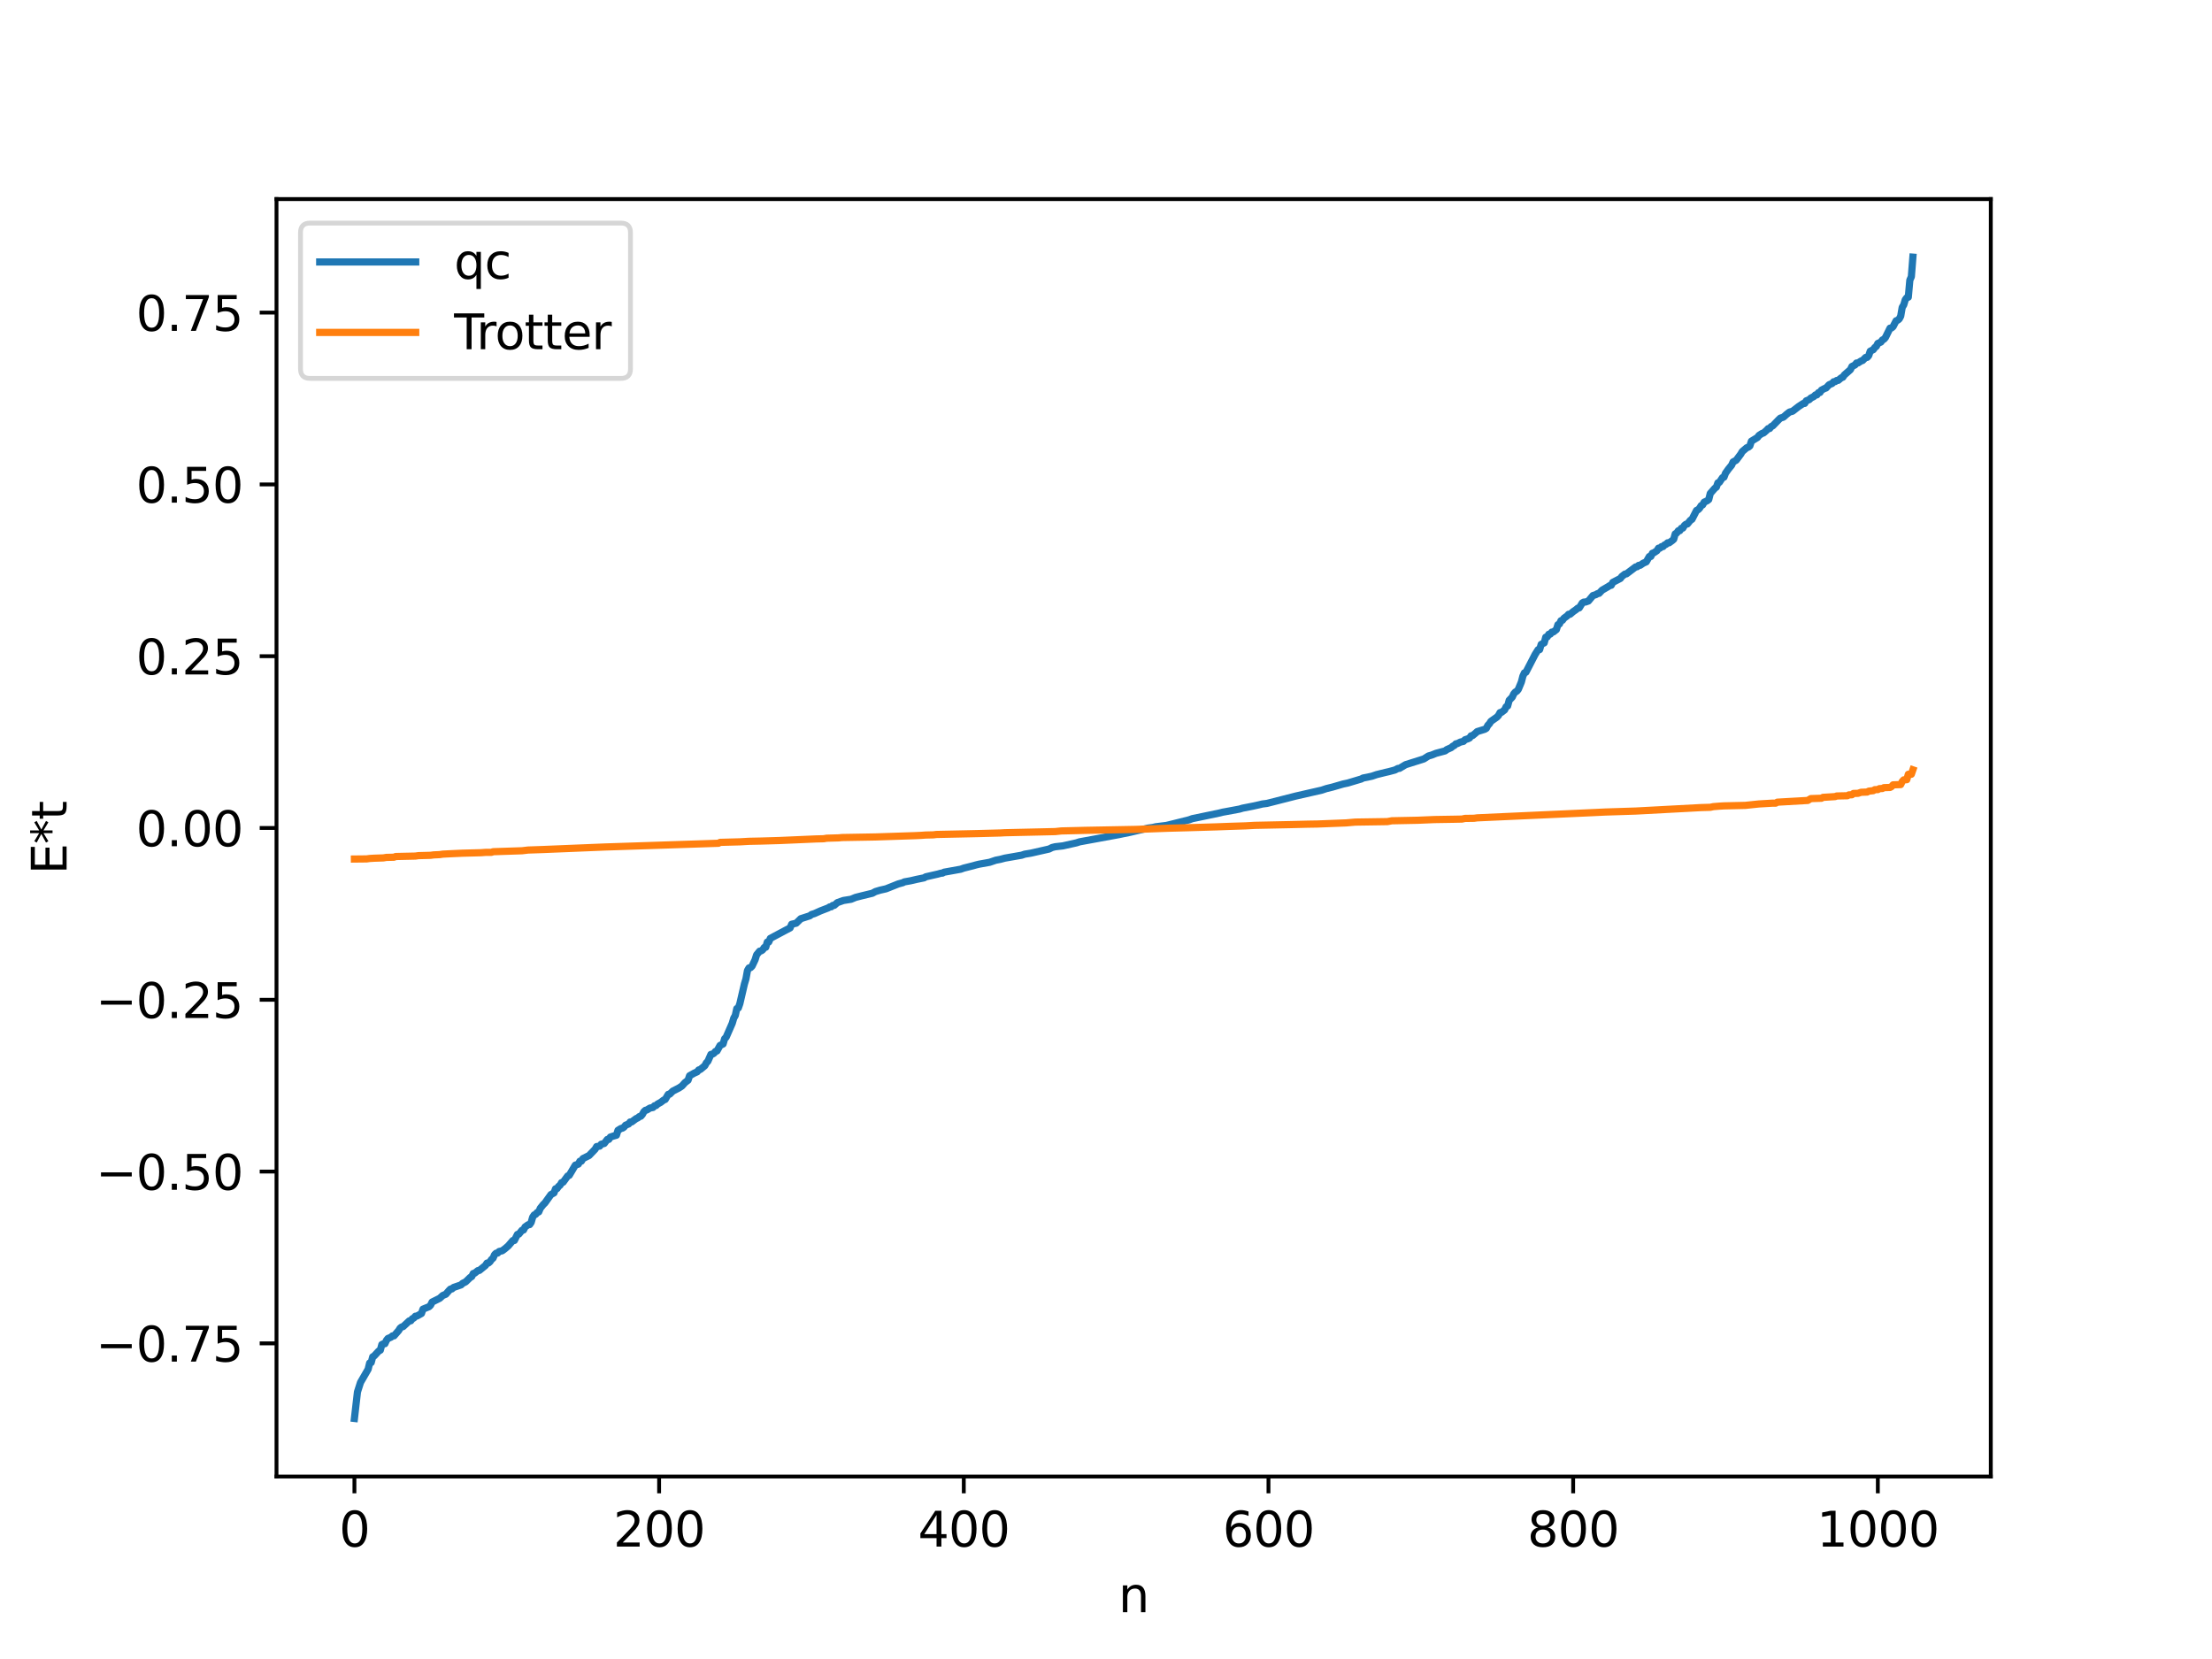 <?xml version="1.0" encoding="utf-8" standalone="no"?>
<!DOCTYPE svg PUBLIC "-//W3C//DTD SVG 1.1//EN"
  "http://www.w3.org/Graphics/SVG/1.1/DTD/svg11.dtd">
<svg xmlns:xlink="http://www.w3.org/1999/xlink" width="460.8pt" height="345.6pt" viewBox="0 0 460.8 345.6" xmlns="http://www.w3.org/2000/svg" version="1.1">
 <defs>
  <style type="text/css">*{stroke-linejoin: round; stroke-linecap: butt}</style>
 </defs>
 <g id="figure_1">
  <g id="patch_1">
   <path d="M 0 345.6 
L 460.8 345.6 
L 460.8 0 
L 0 0 
z
" style="fill: #ffffff"/>
  </g>
  <g id="axes_1">
   <g id="patch_2">
    <path d="M 57.6 307.584 
L 414.72 307.584 
L 414.72 41.472 
L 57.6 41.472 
z
" style="fill: #ffffff"/>
   </g>
   <g id="matplotlib.axis_1">
    <g id="xtick_1">
     <g id="line2d_1">
      <defs>
       <path id="mf95c276b75" d="M 0 0 
L 0 3.5 
" style="stroke: #000000; stroke-width: 0.8"/>
      </defs>
      <g>
       <use xlink:href="#mf95c276b75" x="73.833" y="307.584" style="stroke: #000000; stroke-width: 0.8"/>
      </g>
     </g>
     <g id="text_1">
      <!-- 0 -->
      <g transform="translate(70.651 322.182) scale(0.1 -0.1)">
       <defs>
        <path id="DejaVuSans-30" d="M 2034 4250 
Q 1547 4250 1301 3770 
Q 1056 3291 1056 2328 
Q 1056 1369 1301 889 
Q 1547 409 2034 409 
Q 2525 409 2770 889 
Q 3016 1369 3016 2328 
Q 3016 3291 2770 3770 
Q 2525 4250 2034 4250 
z
M 2034 4750 
Q 2819 4750 3233 4129 
Q 3647 3509 3647 2328 
Q 3647 1150 3233 529 
Q 2819 -91 2034 -91 
Q 1250 -91 836 529 
Q 422 1150 422 2328 
Q 422 3509 836 4129 
Q 1250 4750 2034 4750 
z
" transform="scale(0.016)"/>
       </defs>
       <use xlink:href="#DejaVuSans-30"/>
      </g>
     </g>
    </g>
    <g id="xtick_2">
     <g id="line2d_2">
      <g>
       <use xlink:href="#mf95c276b75" x="137.304" y="307.584" style="stroke: #000000; stroke-width: 0.8"/>
      </g>
     </g>
     <g id="text_2">
      <!-- 200 -->
      <g transform="translate(127.76 322.182) scale(0.1 -0.1)">
       <defs>
        <path id="DejaVuSans-32" d="M 1228 531 
L 3431 531 
L 3431 0 
L 469 0 
L 469 531 
Q 828 903 1448 1529 
Q 2069 2156 2228 2338 
Q 2531 2678 2651 2914 
Q 2772 3150 2772 3378 
Q 2772 3750 2511 3984 
Q 2250 4219 1831 4219 
Q 1534 4219 1204 4116 
Q 875 4013 500 3803 
L 500 4441 
Q 881 4594 1212 4672 
Q 1544 4750 1819 4750 
Q 2544 4750 2975 4387 
Q 3406 4025 3406 3419 
Q 3406 3131 3298 2873 
Q 3191 2616 2906 2266 
Q 2828 2175 2409 1742 
Q 1991 1309 1228 531 
z
" transform="scale(0.016)"/>
       </defs>
       <use xlink:href="#DejaVuSans-32"/>
       <use xlink:href="#DejaVuSans-30" x="63.623"/>
       <use xlink:href="#DejaVuSans-30" x="127.246"/>
      </g>
     </g>
    </g>
    <g id="xtick_3">
     <g id="line2d_3">
      <g>
       <use xlink:href="#mf95c276b75" x="200.775" y="307.584" style="stroke: #000000; stroke-width: 0.8"/>
      </g>
     </g>
     <g id="text_3">
      <!-- 400 -->
      <g transform="translate(191.231 322.182) scale(0.1 -0.1)">
       <defs>
        <path id="DejaVuSans-34" d="M 2419 4116 
L 825 1625 
L 2419 1625 
L 2419 4116 
z
M 2253 4666 
L 3047 4666 
L 3047 1625 
L 3713 1625 
L 3713 1100 
L 3047 1100 
L 3047 0 
L 2419 0 
L 2419 1100 
L 313 1100 
L 313 1709 
L 2253 4666 
z
" transform="scale(0.016)"/>
       </defs>
       <use xlink:href="#DejaVuSans-34"/>
       <use xlink:href="#DejaVuSans-30" x="63.623"/>
       <use xlink:href="#DejaVuSans-30" x="127.246"/>
      </g>
     </g>
    </g>
    <g id="xtick_4">
     <g id="line2d_4">
      <g>
       <use xlink:href="#mf95c276b75" x="264.246" y="307.584" style="stroke: #000000; stroke-width: 0.8"/>
      </g>
     </g>
     <g id="text_4">
      <!-- 600 -->
      <g transform="translate(254.702 322.182) scale(0.1 -0.1)">
       <defs>
        <path id="DejaVuSans-36" d="M 2113 2584 
Q 1688 2584 1439 2293 
Q 1191 2003 1191 1497 
Q 1191 994 1439 701 
Q 1688 409 2113 409 
Q 2538 409 2786 701 
Q 3034 994 3034 1497 
Q 3034 2003 2786 2293 
Q 2538 2584 2113 2584 
z
M 3366 4563 
L 3366 3988 
Q 3128 4100 2886 4159 
Q 2644 4219 2406 4219 
Q 1781 4219 1451 3797 
Q 1122 3375 1075 2522 
Q 1259 2794 1537 2939 
Q 1816 3084 2150 3084 
Q 2853 3084 3261 2657 
Q 3669 2231 3669 1497 
Q 3669 778 3244 343 
Q 2819 -91 2113 -91 
Q 1303 -91 875 529 
Q 447 1150 447 2328 
Q 447 3434 972 4092 
Q 1497 4750 2381 4750 
Q 2619 4750 2861 4703 
Q 3103 4656 3366 4563 
z
" transform="scale(0.016)"/>
       </defs>
       <use xlink:href="#DejaVuSans-36"/>
       <use xlink:href="#DejaVuSans-30" x="63.623"/>
       <use xlink:href="#DejaVuSans-30" x="127.246"/>
      </g>
     </g>
    </g>
    <g id="xtick_5">
     <g id="line2d_5">
      <g>
       <use xlink:href="#mf95c276b75" x="327.717" y="307.584" style="stroke: #000000; stroke-width: 0.8"/>
      </g>
     </g>
     <g id="text_5">
      <!-- 800 -->
      <g transform="translate(318.173 322.182) scale(0.1 -0.1)">
       <defs>
        <path id="DejaVuSans-38" d="M 2034 2216 
Q 1584 2216 1326 1975 
Q 1069 1734 1069 1313 
Q 1069 891 1326 650 
Q 1584 409 2034 409 
Q 2484 409 2743 651 
Q 3003 894 3003 1313 
Q 3003 1734 2745 1975 
Q 2488 2216 2034 2216 
z
M 1403 2484 
Q 997 2584 770 2862 
Q 544 3141 544 3541 
Q 544 4100 942 4425 
Q 1341 4750 2034 4750 
Q 2731 4750 3128 4425 
Q 3525 4100 3525 3541 
Q 3525 3141 3298 2862 
Q 3072 2584 2669 2484 
Q 3125 2378 3379 2068 
Q 3634 1759 3634 1313 
Q 3634 634 3220 271 
Q 2806 -91 2034 -91 
Q 1263 -91 848 271 
Q 434 634 434 1313 
Q 434 1759 690 2068 
Q 947 2378 1403 2484 
z
M 1172 3481 
Q 1172 3119 1398 2916 
Q 1625 2713 2034 2713 
Q 2441 2713 2670 2916 
Q 2900 3119 2900 3481 
Q 2900 3844 2670 4047 
Q 2441 4250 2034 4250 
Q 1625 4250 1398 4047 
Q 1172 3844 1172 3481 
z
" transform="scale(0.016)"/>
       </defs>
       <use xlink:href="#DejaVuSans-38"/>
       <use xlink:href="#DejaVuSans-30" x="63.623"/>
       <use xlink:href="#DejaVuSans-30" x="127.246"/>
      </g>
     </g>
    </g>
    <g id="xtick_6">
     <g id="line2d_6">
      <g>
       <use xlink:href="#mf95c276b75" x="391.188" y="307.584" style="stroke: #000000; stroke-width: 0.8"/>
      </g>
     </g>
     <g id="text_6">
      <!-- 1000 -->
      <g transform="translate(378.463 322.182) scale(0.1 -0.1)">
       <defs>
        <path id="DejaVuSans-31" d="M 794 531 
L 1825 531 
L 1825 4091 
L 703 3866 
L 703 4441 
L 1819 4666 
L 2450 4666 
L 2450 531 
L 3481 531 
L 3481 0 
L 794 0 
L 794 531 
z
" transform="scale(0.016)"/>
       </defs>
       <use xlink:href="#DejaVuSans-31"/>
       <use xlink:href="#DejaVuSans-30" x="63.623"/>
       <use xlink:href="#DejaVuSans-30" x="127.246"/>
       <use xlink:href="#DejaVuSans-30" x="190.869"/>
      </g>
     </g>
    </g>
    <g id="text_7">
     <!-- n -->
     <g transform="translate(232.991 335.861) scale(0.1 -0.1)">
      <defs>
       <path id="DejaVuSans-6e" d="M 3513 2113 
L 3513 0 
L 2938 0 
L 2938 2094 
Q 2938 2591 2744 2837 
Q 2550 3084 2163 3084 
Q 1697 3084 1428 2787 
Q 1159 2491 1159 1978 
L 1159 0 
L 581 0 
L 581 3500 
L 1159 3500 
L 1159 2956 
Q 1366 3272 1645 3428 
Q 1925 3584 2291 3584 
Q 2894 3584 3203 3211 
Q 3513 2838 3513 2113 
z
" transform="scale(0.016)"/>
      </defs>
      <use xlink:href="#DejaVuSans-6e"/>
     </g>
    </g>
   </g>
   <g id="matplotlib.axis_2">
    <g id="ytick_1">
     <g id="line2d_7">
      <defs>
       <path id="m8ad0f6c3a5" d="M 0 0 
L -3.5 0 
" style="stroke: #000000; stroke-width: 0.8"/>
      </defs>
      <g>
       <use xlink:href="#m8ad0f6c3a5" x="57.6" y="279.846" style="stroke: #000000; stroke-width: 0.8"/>
      </g>
     </g>
     <g id="text_8">
      <!-- −0.75 -->
      <g transform="translate(19.955 283.645) scale(0.1 -0.1)">
       <defs>
        <path id="DejaVuSans-2212" d="M 678 2272 
L 4684 2272 
L 4684 1741 
L 678 1741 
L 678 2272 
z
" transform="scale(0.016)"/>
        <path id="DejaVuSans-2e" d="M 684 794 
L 1344 794 
L 1344 0 
L 684 0 
L 684 794 
z
" transform="scale(0.016)"/>
        <path id="DejaVuSans-37" d="M 525 4666 
L 3525 4666 
L 3525 4397 
L 1831 0 
L 1172 0 
L 2766 4134 
L 525 4134 
L 525 4666 
z
" transform="scale(0.016)"/>
        <path id="DejaVuSans-35" d="M 691 4666 
L 3169 4666 
L 3169 4134 
L 1269 4134 
L 1269 2991 
Q 1406 3038 1543 3061 
Q 1681 3084 1819 3084 
Q 2600 3084 3056 2656 
Q 3513 2228 3513 1497 
Q 3513 744 3044 326 
Q 2575 -91 1722 -91 
Q 1428 -91 1123 -41 
Q 819 9 494 109 
L 494 744 
Q 775 591 1075 516 
Q 1375 441 1709 441 
Q 2250 441 2565 725 
Q 2881 1009 2881 1497 
Q 2881 1984 2565 2268 
Q 2250 2553 1709 2553 
Q 1456 2553 1204 2497 
Q 953 2441 691 2322 
L 691 4666 
z
" transform="scale(0.016)"/>
       </defs>
       <use xlink:href="#DejaVuSans-2212"/>
       <use xlink:href="#DejaVuSans-30" x="83.789"/>
       <use xlink:href="#DejaVuSans-2e" x="147.412"/>
       <use xlink:href="#DejaVuSans-37" x="179.199"/>
       <use xlink:href="#DejaVuSans-35" x="242.822"/>
      </g>
     </g>
    </g>
    <g id="ytick_2">
     <g id="line2d_8">
      <g>
       <use xlink:href="#m8ad0f6c3a5" x="57.6" y="244.059" style="stroke: #000000; stroke-width: 0.8"/>
      </g>
     </g>
     <g id="text_9">
      <!-- −0.50 -->
      <g transform="translate(19.955 247.858) scale(0.1 -0.1)">
       <use xlink:href="#DejaVuSans-2212"/>
       <use xlink:href="#DejaVuSans-30" x="83.789"/>
       <use xlink:href="#DejaVuSans-2e" x="147.412"/>
       <use xlink:href="#DejaVuSans-35" x="179.199"/>
       <use xlink:href="#DejaVuSans-30" x="242.822"/>
      </g>
     </g>
    </g>
    <g id="ytick_3">
     <g id="line2d_9">
      <g>
       <use xlink:href="#m8ad0f6c3a5" x="57.6" y="208.272" style="stroke: #000000; stroke-width: 0.8"/>
      </g>
     </g>
     <g id="text_10">
      <!-- −0.25 -->
      <g transform="translate(19.955 212.071) scale(0.1 -0.1)">
       <use xlink:href="#DejaVuSans-2212"/>
       <use xlink:href="#DejaVuSans-30" x="83.789"/>
       <use xlink:href="#DejaVuSans-2e" x="147.412"/>
       <use xlink:href="#DejaVuSans-32" x="179.199"/>
       <use xlink:href="#DejaVuSans-35" x="242.822"/>
      </g>
     </g>
    </g>
    <g id="ytick_4">
     <g id="line2d_10">
      <g>
       <use xlink:href="#m8ad0f6c3a5" x="57.6" y="172.485" style="stroke: #000000; stroke-width: 0.8"/>
      </g>
     </g>
     <g id="text_11">
      <!-- 0.00 -->
      <g transform="translate(28.334 176.284) scale(0.1 -0.1)">
       <use xlink:href="#DejaVuSans-30"/>
       <use xlink:href="#DejaVuSans-2e" x="63.623"/>
       <use xlink:href="#DejaVuSans-30" x="95.41"/>
       <use xlink:href="#DejaVuSans-30" x="159.033"/>
      </g>
     </g>
    </g>
    <g id="ytick_5">
     <g id="line2d_11">
      <g>
       <use xlink:href="#m8ad0f6c3a5" x="57.6" y="136.698" style="stroke: #000000; stroke-width: 0.8"/>
      </g>
     </g>
     <g id="text_12">
      <!-- 0.25 -->
      <g transform="translate(28.334 140.497) scale(0.1 -0.1)">
       <use xlink:href="#DejaVuSans-30"/>
       <use xlink:href="#DejaVuSans-2e" x="63.623"/>
       <use xlink:href="#DejaVuSans-32" x="95.41"/>
       <use xlink:href="#DejaVuSans-35" x="159.033"/>
      </g>
     </g>
    </g>
    <g id="ytick_6">
     <g id="line2d_12">
      <g>
       <use xlink:href="#m8ad0f6c3a5" x="57.6" y="100.911" style="stroke: #000000; stroke-width: 0.8"/>
      </g>
     </g>
     <g id="text_13">
      <!-- 0.50 -->
      <g transform="translate(28.334 104.71) scale(0.1 -0.1)">
       <use xlink:href="#DejaVuSans-30"/>
       <use xlink:href="#DejaVuSans-2e" x="63.623"/>
       <use xlink:href="#DejaVuSans-35" x="95.41"/>
       <use xlink:href="#DejaVuSans-30" x="159.033"/>
      </g>
     </g>
    </g>
    <g id="ytick_7">
     <g id="line2d_13">
      <g>
       <use xlink:href="#m8ad0f6c3a5" x="57.6" y="65.124" style="stroke: #000000; stroke-width: 0.8"/>
      </g>
     </g>
     <g id="text_14">
      <!-- 0.75 -->
      <g transform="translate(28.334 68.924) scale(0.1 -0.1)">
       <use xlink:href="#DejaVuSans-30"/>
       <use xlink:href="#DejaVuSans-2e" x="63.623"/>
       <use xlink:href="#DejaVuSans-37" x="95.41"/>
       <use xlink:href="#DejaVuSans-35" x="159.033"/>
      </g>
     </g>
    </g>
    <g id="text_15">
     <!-- E*t -->
     <g transform="translate(13.875 182.148) rotate(-90) scale(0.1 -0.1)">
      <defs>
       <path id="DejaVuSans-45" d="M 628 4666 
L 3578 4666 
L 3578 4134 
L 1259 4134 
L 1259 2753 
L 3481 2753 
L 3481 2222 
L 1259 2222 
L 1259 531 
L 3634 531 
L 3634 0 
L 628 0 
L 628 4666 
z
" transform="scale(0.016)"/>
       <path id="DejaVuSans-2a" d="M 3009 3897 
L 1888 3291 
L 3009 2681 
L 2828 2375 
L 1778 3009 
L 1778 1831 
L 1422 1831 
L 1422 3009 
L 372 2375 
L 191 2681 
L 1313 3291 
L 191 3897 
L 372 4206 
L 1422 3572 
L 1422 4750 
L 1778 4750 
L 1778 3572 
L 2828 4206 
L 3009 3897 
z
" transform="scale(0.016)"/>
       <path id="DejaVuSans-74" d="M 1172 4494 
L 1172 3500 
L 2356 3500 
L 2356 3053 
L 1172 3053 
L 1172 1153 
Q 1172 725 1289 603 
Q 1406 481 1766 481 
L 2356 481 
L 2356 0 
L 1766 0 
Q 1100 0 847 248 
Q 594 497 594 1153 
L 594 3053 
L 172 3053 
L 172 3500 
L 594 3500 
L 594 4494 
L 1172 4494 
z
" transform="scale(0.016)"/>
      </defs>
      <use xlink:href="#DejaVuSans-45"/>
      <use xlink:href="#DejaVuSans-2a" x="63.184"/>
      <use xlink:href="#DejaVuSans-74" x="113.184"/>
     </g>
    </g>
   </g>
   <g id="line2d_14">
    <path d="M 73.833 295.488 
L 74.467 289.967 
L 75.102 287.983 
L 76.689 285.241 
L 77.006 283.939 
L 77.324 283.85 
L 77.641 282.651 
L 77.958 282.462 
L 78.91 281.426 
L 79.228 281.272 
L 79.545 280.091 
L 79.862 279.936 
L 80.18 279.924 
L 80.497 279.229 
L 80.815 278.83 
L 81.449 278.567 
L 81.767 278.285 
L 82.084 278.279 
L 83.036 277.191 
L 83.353 276.68 
L 83.671 276.436 
L 83.988 276.346 
L 85.258 275.166 
L 85.575 275.143 
L 85.892 274.717 
L 86.21 274.57 
L 86.527 274.193 
L 86.844 274.16 
L 87.796 273.628 
L 88.114 272.721 
L 89.383 272.206 
L 89.7 271.886 
L 90.018 271.241 
L 90.97 270.771 
L 91.605 270.452 
L 92.239 269.871 
L 92.874 269.609 
L 93.509 268.869 
L 93.826 268.545 
L 94.143 268.51 
L 94.461 268.209 
L 96.048 267.664 
L 96.365 267.35 
L 97 267.037 
L 97.952 266.118 
L 98.269 265.934 
L 98.586 265.288 
L 98.904 265.215 
L 99.539 264.701 
L 99.856 264.651 
L 101.125 263.625 
L 101.443 263.13 
L 101.76 263.105 
L 102.077 262.829 
L 102.395 262.364 
L 102.712 262.1 
L 103.029 261.365 
L 103.347 261.07 
L 103.664 261.04 
L 103.981 260.706 
L 104.616 260.563 
L 105.251 260.084 
L 105.886 259.534 
L 106.838 258.429 
L 107.155 258.414 
L 107.79 257.149 
L 108.107 257.073 
L 108.742 256.285 
L 109.059 256.231 
L 109.377 255.598 
L 110.011 255.143 
L 110.329 255.109 
L 110.646 254.657 
L 110.963 253.563 
L 111.281 253.093 
L 111.598 252.952 
L 111.915 252.575 
L 112.233 252.463 
L 112.55 251.707 
L 113.185 250.918 
L 113.502 250.619 
L 114.772 248.851 
L 115.406 248.506 
L 115.724 247.646 
L 116.041 247.606 
L 116.358 247.15 
L 116.676 246.897 
L 116.993 246.349 
L 117.31 246.271 
L 118.262 244.971 
L 118.58 244.851 
L 119.849 242.716 
L 120.484 242.508 
L 120.801 241.9 
L 121.119 241.889 
L 121.436 241.354 
L 122.705 240.724 
L 123.975 239.403 
L 124.292 238.852 
L 124.927 238.763 
L 125.244 238.363 
L 125.879 238.204 
L 126.514 237.365 
L 126.831 237.355 
L 127.148 236.87 
L 127.783 236.662 
L 128.418 236.485 
L 128.735 235.469 
L 129.37 235.078 
L 129.687 235.01 
L 130.005 234.79 
L 130.322 234.396 
L 130.957 234.144 
L 131.274 233.729 
L 131.591 233.718 
L 132.543 233.009 
L 132.861 232.893 
L 133.178 232.607 
L 133.496 232.527 
L 133.813 232.166 
L 134.13 231.594 
L 134.448 231.301 
L 134.765 231.222 
L 135.4 230.826 
L 136.034 230.708 
L 136.352 230.351 
L 136.669 230.299 
L 136.986 229.993 
L 137.621 229.649 
L 138.256 229.164 
L 138.573 229.04 
L 139.208 227.974 
L 139.525 227.921 
L 140.16 227.295 
L 141.429 226.651 
L 142.064 226.23 
L 142.699 225.517 
L 143.334 225.034 
L 143.651 224.098 
L 144.603 223.564 
L 145.238 223.277 
L 145.555 222.886 
L 145.872 222.8 
L 146.824 222.017 
L 147.142 221.411 
L 147.459 221.095 
L 148.094 219.653 
L 148.411 219.598 
L 148.729 219.415 
L 149.046 219.03 
L 149.363 218.937 
L 149.998 217.786 
L 150.633 217.479 
L 150.95 216.393 
L 151.267 216.072 
L 152.537 213.173 
L 152.854 212.101 
L 153.172 211.538 
L 153.489 210.106 
L 153.806 209.986 
L 154.124 209.073 
L 155.076 204.982 
L 155.393 203.928 
L 155.71 202.18 
L 156.028 201.636 
L 156.345 201.581 
L 156.662 201.274 
L 157.297 199.935 
L 157.615 198.912 
L 158.249 198.146 
L 158.567 198.088 
L 158.884 197.867 
L 159.201 197.379 
L 159.519 197.333 
L 159.836 196.245 
L 160.153 196.225 
L 160.471 195.486 
L 162.058 194.64 
L 163.644 193.795 
L 164.596 193.297 
L 164.914 192.538 
L 165.866 192.317 
L 166.818 191.383 
L 168.722 190.77 
L 169.039 190.51 
L 169.674 190.314 
L 170.943 189.744 
L 172.53 189.131 
L 172.848 188.922 
L 173.165 188.903 
L 173.482 188.613 
L 173.8 188.594 
L 174.434 188.032 
L 175.704 187.587 
L 177.291 187.332 
L 178.243 186.941 
L 179.512 186.617 
L 181.734 186.078 
L 182.368 185.732 
L 183.32 185.443 
L 184.59 185.152 
L 187.129 184.141 
L 188.081 183.879 
L 188.398 183.711 
L 189.667 183.486 
L 190.937 183.191 
L 192.524 182.867 
L 192.841 182.66 
L 195.38 182.084 
L 196.015 181.904 
L 196.332 181.887 
L 196.649 181.698 
L 200.14 181.069 
L 200.775 180.841 
L 202.679 180.363 
L 203.314 180.182 
L 203.948 180.027 
L 206.17 179.628 
L 207.439 179.198 
L 208.391 179.015 
L 209.343 178.764 
L 212.834 178.153 
L 213.469 177.938 
L 214.739 177.73 
L 218.547 176.867 
L 219.181 176.55 
L 219.816 176.392 
L 221.403 176.213 
L 224.259 175.578 
L 224.894 175.37 
L 233.145 173.854 
L 234.097 173.653 
L 235.367 173.397 
L 239.175 172.507 
L 240.127 172.38 
L 240.762 172.231 
L 242.983 171.955 
L 243.935 171.725 
L 247.743 170.775 
L 248.378 170.542 
L 254.091 169.351 
L 254.725 169.189 
L 255.36 169.077 
L 258.216 168.547 
L 258.851 168.356 
L 261.072 167.92 
L 262.342 167.64 
L 262.977 167.487 
L 263.929 167.366 
L 269.958 165.829 
L 275.353 164.599 
L 276.305 164.279 
L 277.575 163.967 
L 279.796 163.323 
L 280.748 163.124 
L 283.605 162.269 
L 283.922 162.083 
L 284.874 161.898 
L 285.826 161.687 
L 286.778 161.362 
L 288.682 160.892 
L 289.317 160.749 
L 290.586 160.408 
L 291.221 160.075 
L 291.539 160.061 
L 292.808 159.299 
L 296.616 158.095 
L 297.568 157.487 
L 298.203 157.305 
L 299.155 156.926 
L 301.059 156.42 
L 301.377 156.165 
L 302.329 155.734 
L 302.646 155.441 
L 302.963 155.303 
L 303.281 154.958 
L 303.598 154.902 
L 304.233 154.583 
L 304.867 154.441 
L 305.185 154.101 
L 305.82 153.893 
L 306.137 153.734 
L 306.454 153.286 
L 306.772 153.229 
L 307.406 152.703 
L 307.724 152.405 
L 309.31 151.917 
L 309.628 151.719 
L 309.945 151.105 
L 310.262 150.779 
L 310.58 150.273 
L 311.849 149.377 
L 312.167 149.034 
L 312.484 148.443 
L 312.801 148.387 
L 313.436 147.89 
L 313.753 147.229 
L 314.071 147.069 
L 314.388 145.888 
L 315.023 145.232 
L 315.34 144.547 
L 315.658 144.17 
L 315.975 143.996 
L 316.292 143.612 
L 316.927 142.082 
L 317.244 140.85 
L 317.562 140.167 
L 317.879 140.038 
L 319.783 136.35 
L 320.418 135.336 
L 320.735 135.326 
L 321.053 134.237 
L 321.687 133.924 
L 322.005 132.737 
L 322.322 132.679 
L 322.639 132.128 
L 322.957 132.098 
L 323.274 131.679 
L 323.591 131.648 
L 324.226 131.148 
L 324.543 130.132 
L 324.861 129.987 
L 325.178 129.303 
L 325.496 129.212 
L 325.813 128.775 
L 326.448 128.321 
L 326.765 127.966 
L 327.082 127.953 
L 327.717 127.416 
L 328.352 126.973 
L 328.669 126.699 
L 328.986 126.634 
L 329.621 125.604 
L 329.939 125.429 
L 330.256 125.425 
L 330.891 125.204 
L 331.843 124.065 
L 332.477 123.866 
L 332.795 123.654 
L 333.112 123.607 
L 333.747 122.94 
L 335.016 122.205 
L 335.334 121.986 
L 335.651 121.923 
L 335.968 121.323 
L 337.555 120.5 
L 337.872 120.077 
L 338.507 119.593 
L 338.824 119.543 
L 340.729 118.104 
L 341.046 118.062 
L 341.363 117.778 
L 341.681 117.756 
L 342.315 117.323 
L 342.95 117.04 
L 343.585 115.935 
L 343.902 115.918 
L 344.22 115.258 
L 344.537 115.14 
L 345.172 114.723 
L 345.489 114.2 
L 345.806 114.185 
L 346.124 113.876 
L 346.441 113.863 
L 346.758 113.521 
L 347.076 113.395 
L 347.393 113.078 
L 347.71 113.076 
L 348.345 112.618 
L 348.662 112.337 
L 348.98 111.213 
L 349.297 111.035 
L 349.615 110.573 
L 349.932 110.552 
L 350.249 110.054 
L 350.567 110.014 
L 350.884 109.479 
L 351.201 109.217 
L 351.519 109.15 
L 352.153 108.37 
L 352.471 108.183 
L 353.423 106.329 
L 353.74 106.187 
L 354.058 105.865 
L 354.375 105.344 
L 354.692 105.181 
L 355.01 104.611 
L 355.644 104.313 
L 355.962 104.06 
L 356.279 102.798 
L 357.231 101.712 
L 357.548 101.48 
L 357.866 100.588 
L 358.183 100.472 
L 358.818 99.512 
L 359.135 99.41 
L 359.453 98.575 
L 360.087 97.688 
L 360.722 96.915 
L 361.039 96.225 
L 361.674 95.883 
L 362.626 94.609 
L 362.943 94.069 
L 363.896 93.255 
L 364.213 93.157 
L 364.53 92.887 
L 364.848 91.907 
L 366.117 91.133 
L 366.434 90.702 
L 367.069 90.294 
L 367.386 90.194 
L 368.021 89.638 
L 368.339 89.285 
L 368.656 89.269 
L 368.973 88.859 
L 369.291 88.717 
L 370.56 87.408 
L 370.877 87.107 
L 371.512 86.903 
L 372.147 86.336 
L 372.781 85.841 
L 373.416 85.673 
L 374.686 84.685 
L 375.638 84.059 
L 375.955 84.035 
L 376.272 83.5 
L 376.907 83.251 
L 377.224 82.924 
L 377.859 82.607 
L 378.177 82.277 
L 378.494 82.256 
L 378.811 81.801 
L 379.129 81.762 
L 379.446 81.273 
L 380.081 80.936 
L 380.398 80.83 
L 381.033 80.149 
L 381.667 79.885 
L 381.985 79.525 
L 382.302 79.5 
L 382.62 79.26 
L 382.937 79.235 
L 383.572 78.7 
L 383.889 78.588 
L 384.206 78.119 
L 385.476 77.003 
L 385.793 76.343 
L 386.428 76.029 
L 386.745 75.619 
L 387.062 75.611 
L 387.697 75.197 
L 388.015 75.095 
L 388.649 74.461 
L 388.967 74.449 
L 389.284 74.09 
L 389.601 73.159 
L 390.236 72.841 
L 390.553 72.395 
L 390.871 72.156 
L 391.188 71.542 
L 391.823 71.259 
L 392.14 70.819 
L 392.458 70.671 
L 392.775 70.297 
L 393.727 68.362 
L 394.044 68.316 
L 394.362 68.044 
L 394.996 66.82 
L 395.314 66.711 
L 395.631 66.458 
L 395.948 65.872 
L 396.266 64.025 
L 396.583 63.518 
L 396.9 62.44 
L 397.218 62.021 
L 397.535 61.909 
L 397.853 58.365 
L 398.17 57.64 
L 398.487 53.568 
L 398.487 53.568 
" clip-path="url(#pf8e885c875)" style="fill: none; stroke: #1f77b4; stroke-width: 1.5; stroke-linecap: square"/>
   </g>
   <g id="line2d_15">
    <path d="M 73.833 178.951 
L 76.372 178.925 
L 77.006 178.837 
L 77.958 178.781 
L 79.862 178.718 
L 80.497 178.61 
L 82.084 178.577 
L 82.401 178.426 
L 86.527 178.336 
L 87.162 178.245 
L 89.7 178.176 
L 90.335 178.09 
L 91.605 178.029 
L 92.239 177.932 
L 94.143 177.836 
L 96.365 177.735 
L 100.173 177.636 
L 101.125 177.566 
L 102.395 177.556 
L 102.712 177.426 
L 108.742 177.228 
L 110.011 177.078 
L 113.185 176.968 
L 126.196 176.437 
L 127.466 176.397 
L 149.681 175.668 
L 149.998 175.48 
L 154.124 175.369 
L 156.028 175.26 
L 158.567 175.206 
L 162.375 175.094 
L 169.991 174.764 
L 171.578 174.724 
L 172.213 174.615 
L 174.752 174.541 
L 175.386 174.475 
L 182.368 174.352 
L 190.62 174.08 
L 191.889 174.021 
L 192.841 173.953 
L 194.428 173.914 
L 195.062 173.834 
L 201.727 173.692 
L 203.948 173.642 
L 208.391 173.524 
L 209.343 173.47 
L 219.816 173.234 
L 221.086 173.099 
L 224.577 173.017 
L 225.846 172.982 
L 236.636 172.781 
L 243.3 172.536 
L 247.426 172.427 
L 253.456 172.247 
L 255.995 172.151 
L 259.486 172.04 
L 261.39 171.934 
L 266.467 171.827 
L 268.689 171.782 
L 272.497 171.688 
L 274.401 171.658 
L 280.431 171.423 
L 282.335 171.258 
L 289 171.156 
L 289.952 170.983 
L 295.347 170.873 
L 298.838 170.728 
L 302.963 170.66 
L 304.55 170.628 
L 305.185 170.491 
L 307.089 170.462 
L 307.724 170.372 
L 332.16 169.267 
L 334.381 169.161 
L 340.729 168.958 
L 354.375 168.232 
L 356.279 168.176 
L 356.914 168.038 
L 358.183 167.936 
L 359.135 167.879 
L 363.578 167.775 
L 366.434 167.476 
L 369.291 167.31 
L 369.925 167.307 
L 370.243 167.109 
L 376.59 166.746 
L 377.224 166.364 
L 379.446 166.289 
L 379.763 166.104 
L 382.302 165.947 
L 382.62 165.817 
L 384.841 165.768 
L 385.158 165.586 
L 385.793 165.562 
L 386.11 165.289 
L 387.062 165.264 
L 387.697 165.046 
L 388.967 165 
L 389.284 164.811 
L 390.236 164.709 
L 390.553 164.499 
L 391.188 164.487 
L 391.505 164.291 
L 392.14 164.259 
L 392.458 164.081 
L 393.727 164.038 
L 394.044 163.866 
L 394.362 163.499 
L 395.948 163.444 
L 396.266 162.798 
L 396.583 162.455 
L 397.218 162.423 
L 397.535 161.298 
L 398.17 161.29 
L 398.487 160.372 
L 398.487 160.372 
" clip-path="url(#pf8e885c875)" style="fill: none; stroke: #ff7f0e; stroke-width: 1.5; stroke-linecap: square"/>
   </g>
   <g id="patch_3">
    <path d="M 57.6 307.584 
L 57.6 41.472 
" style="fill: none; stroke: #000000; stroke-width: 0.8; stroke-linejoin: miter; stroke-linecap: square"/>
   </g>
   <g id="patch_4">
    <path d="M 414.72 307.584 
L 414.72 41.472 
" style="fill: none; stroke: #000000; stroke-width: 0.8; stroke-linejoin: miter; stroke-linecap: square"/>
   </g>
   <g id="patch_5">
    <path d="M 57.6 307.584 
L 414.72 307.584 
" style="fill: none; stroke: #000000; stroke-width: 0.8; stroke-linejoin: miter; stroke-linecap: square"/>
   </g>
   <g id="patch_6">
    <path d="M 57.6 41.472 
L 414.72 41.472 
" style="fill: none; stroke: #000000; stroke-width: 0.8; stroke-linejoin: miter; stroke-linecap: square"/>
   </g>
   <g id="legend_1">
    <g id="patch_7">
     <path d="M 64.6 78.828 
L 129.342 78.828 
Q 131.342 78.828 131.342 76.828 
L 131.342 48.472 
Q 131.342 46.472 129.342 46.472 
L 64.6 46.472 
Q 62.6 46.472 62.6 48.472 
L 62.6 76.828 
Q 62.6 78.828 64.6 78.828 
z
" style="fill: #ffffff; opacity: 0.8; stroke: #cccccc; stroke-linejoin: miter"/>
    </g>
    <g id="line2d_16">
     <path d="M 66.6 54.57 
L 76.6 54.57 
L 86.6 54.57 
" style="fill: none; stroke: #1f77b4; stroke-width: 1.5; stroke-linecap: square"/>
    </g>
    <g id="text_16">
     <!-- qc -->
     <g transform="translate(94.6 58.07) scale(0.1 -0.1)">
      <defs>
       <path id="DejaVuSans-71" d="M 947 1747 
Q 947 1113 1208 752 
Q 1469 391 1925 391 
Q 2381 391 2643 752 
Q 2906 1113 2906 1747 
Q 2906 2381 2643 2742 
Q 2381 3103 1925 3103 
Q 1469 3103 1208 2742 
Q 947 2381 947 1747 
z
M 2906 525 
Q 2725 213 2448 61 
Q 2172 -91 1784 -91 
Q 1150 -91 751 415 
Q 353 922 353 1747 
Q 353 2572 751 3078 
Q 1150 3584 1784 3584 
Q 2172 3584 2448 3432 
Q 2725 3281 2906 2969 
L 2906 3500 
L 3481 3500 
L 3481 -1331 
L 2906 -1331 
L 2906 525 
z
" transform="scale(0.016)"/>
       <path id="DejaVuSans-63" d="M 3122 3366 
L 3122 2828 
Q 2878 2963 2633 3030 
Q 2388 3097 2138 3097 
Q 1578 3097 1268 2742 
Q 959 2388 959 1747 
Q 959 1106 1268 751 
Q 1578 397 2138 397 
Q 2388 397 2633 464 
Q 2878 531 3122 666 
L 3122 134 
Q 2881 22 2623 -34 
Q 2366 -91 2075 -91 
Q 1284 -91 818 406 
Q 353 903 353 1747 
Q 353 2603 823 3093 
Q 1294 3584 2113 3584 
Q 2378 3584 2631 3529 
Q 2884 3475 3122 3366 
z
" transform="scale(0.016)"/>
      </defs>
      <use xlink:href="#DejaVuSans-71"/>
      <use xlink:href="#DejaVuSans-63" x="63.477"/>
     </g>
    </g>
    <g id="line2d_17">
     <path d="M 66.6 69.249 
L 76.6 69.249 
L 86.6 69.249 
" style="fill: none; stroke: #ff7f0e; stroke-width: 1.5; stroke-linecap: square"/>
    </g>
    <g id="text_17">
     <!-- Trotter -->
     <g transform="translate(94.6 72.749) scale(0.1 -0.1)">
      <defs>
       <path id="DejaVuSans-54" d="M -19 4666 
L 3928 4666 
L 3928 4134 
L 2272 4134 
L 2272 0 
L 1638 0 
L 1638 4134 
L -19 4134 
L -19 4666 
z
" transform="scale(0.016)"/>
       <path id="DejaVuSans-72" d="M 2631 2963 
Q 2534 3019 2420 3045 
Q 2306 3072 2169 3072 
Q 1681 3072 1420 2755 
Q 1159 2438 1159 1844 
L 1159 0 
L 581 0 
L 581 3500 
L 1159 3500 
L 1159 2956 
Q 1341 3275 1631 3429 
Q 1922 3584 2338 3584 
Q 2397 3584 2469 3576 
Q 2541 3569 2628 3553 
L 2631 2963 
z
" transform="scale(0.016)"/>
       <path id="DejaVuSans-6f" d="M 1959 3097 
Q 1497 3097 1228 2736 
Q 959 2375 959 1747 
Q 959 1119 1226 758 
Q 1494 397 1959 397 
Q 2419 397 2687 759 
Q 2956 1122 2956 1747 
Q 2956 2369 2687 2733 
Q 2419 3097 1959 3097 
z
M 1959 3584 
Q 2709 3584 3137 3096 
Q 3566 2609 3566 1747 
Q 3566 888 3137 398 
Q 2709 -91 1959 -91 
Q 1206 -91 779 398 
Q 353 888 353 1747 
Q 353 2609 779 3096 
Q 1206 3584 1959 3584 
z
" transform="scale(0.016)"/>
       <path id="DejaVuSans-65" d="M 3597 1894 
L 3597 1613 
L 953 1613 
Q 991 1019 1311 708 
Q 1631 397 2203 397 
Q 2534 397 2845 478 
Q 3156 559 3463 722 
L 3463 178 
Q 3153 47 2828 -22 
Q 2503 -91 2169 -91 
Q 1331 -91 842 396 
Q 353 884 353 1716 
Q 353 2575 817 3079 
Q 1281 3584 2069 3584 
Q 2775 3584 3186 3129 
Q 3597 2675 3597 1894 
z
M 3022 2063 
Q 3016 2534 2758 2815 
Q 2500 3097 2075 3097 
Q 1594 3097 1305 2825 
Q 1016 2553 972 2059 
L 3022 2063 
z
" transform="scale(0.016)"/>
      </defs>
      <use xlink:href="#DejaVuSans-54"/>
      <use xlink:href="#DejaVuSans-72" x="46.334"/>
      <use xlink:href="#DejaVuSans-6f" x="85.197"/>
      <use xlink:href="#DejaVuSans-74" x="146.379"/>
      <use xlink:href="#DejaVuSans-74" x="185.588"/>
      <use xlink:href="#DejaVuSans-65" x="224.797"/>
      <use xlink:href="#DejaVuSans-72" x="286.32"/>
     </g>
    </g>
   </g>
  </g>
 </g>
 <defs>
  <clipPath id="pf8e885c875">
   <rect x="57.6" y="41.472" width="357.12" height="266.112"/>
  </clipPath>
 </defs>
</svg>
